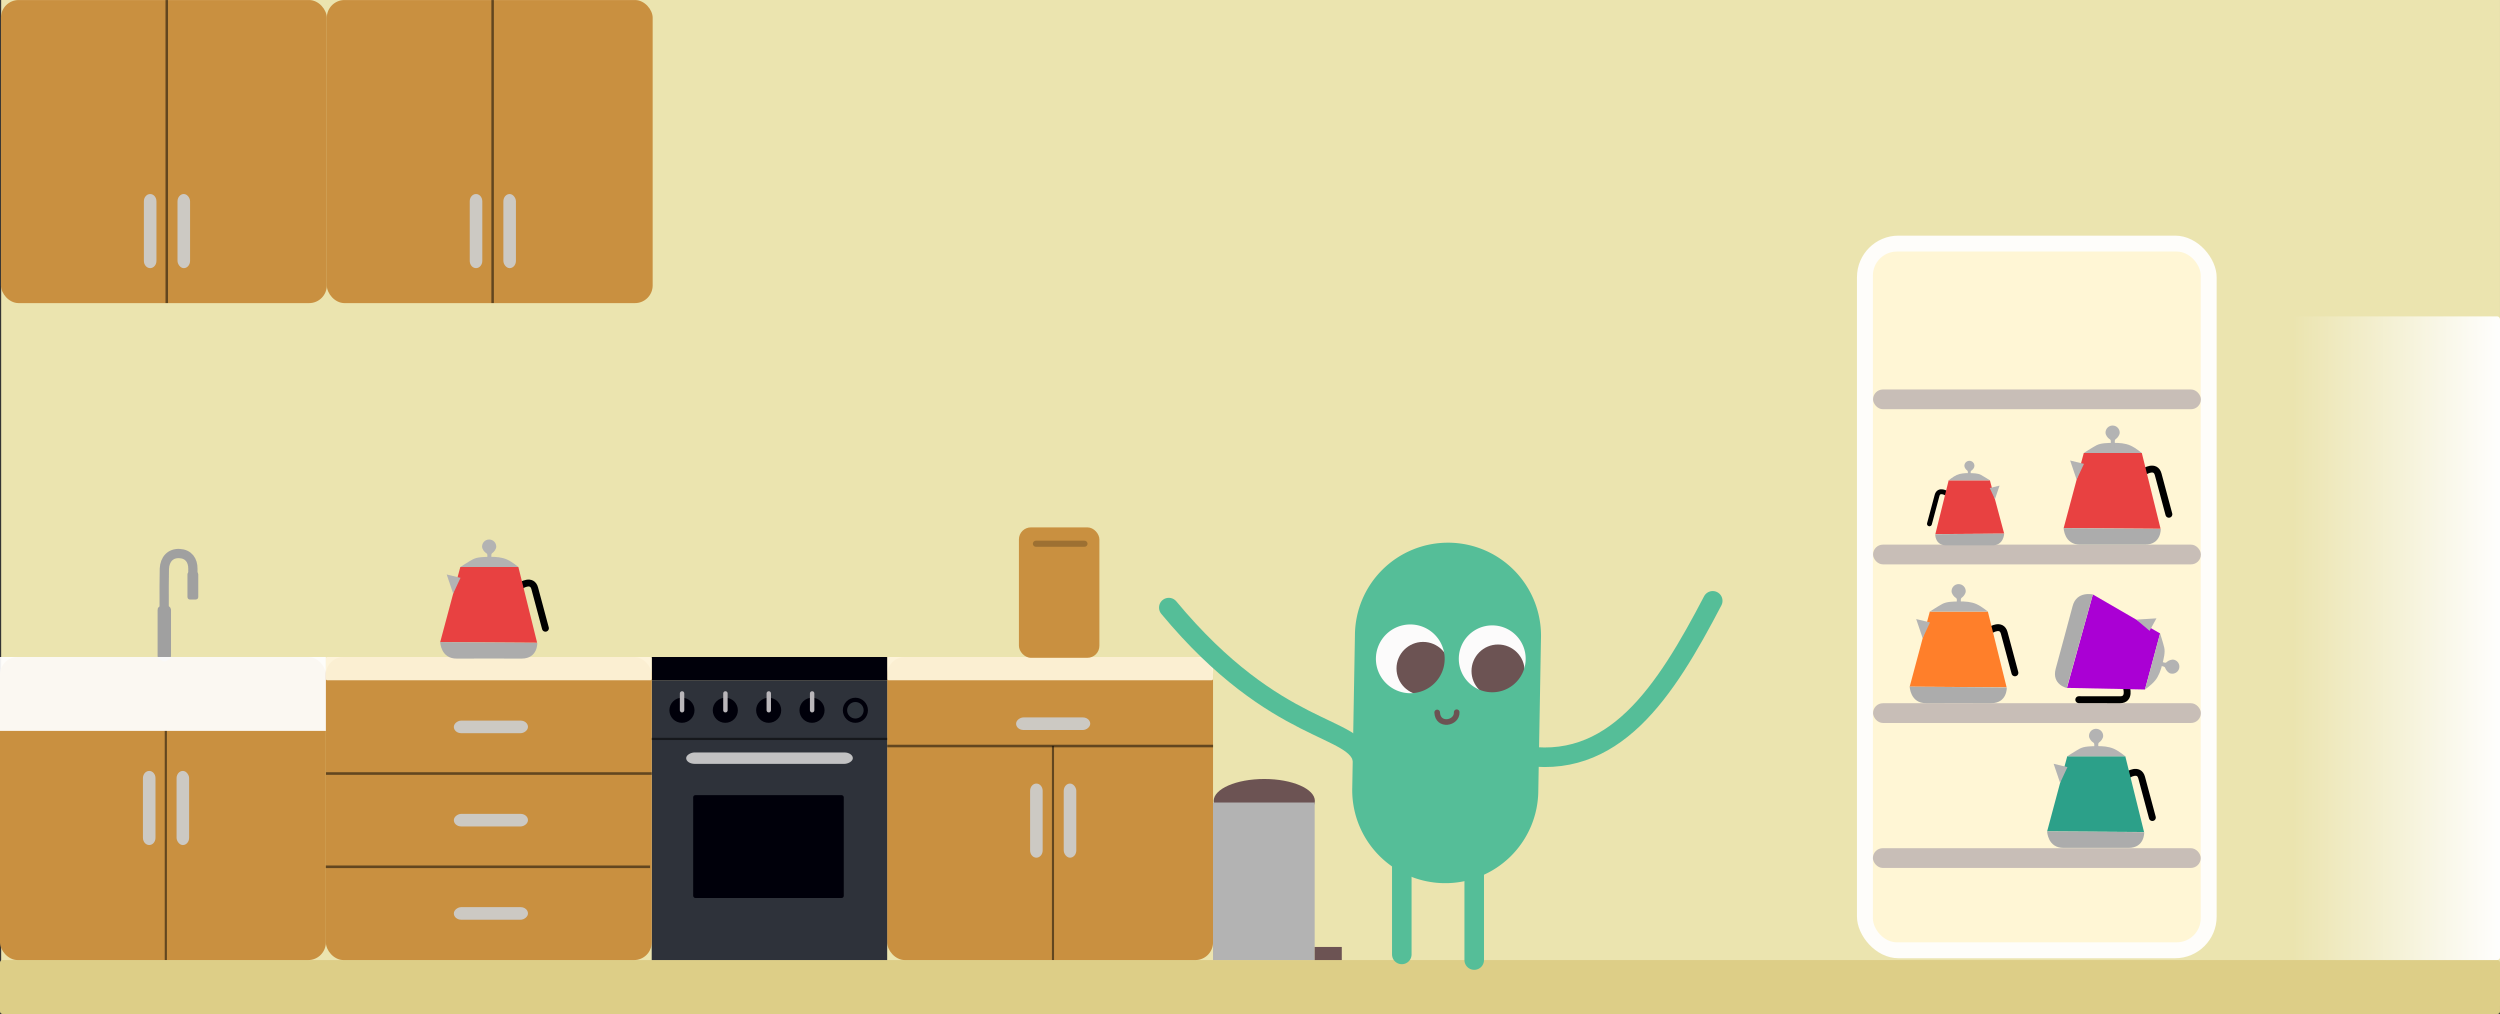 <?xml version="1.0" encoding="UTF-8" standalone="no"?>
<!-- Created with Inkscape (http://www.inkscape.org/) -->

<svg
   xmlns:osb="http://www.openswatchbook.org/uri/2009/osb"
   xmlns:dc="http://purl.org/dc/elements/1.1/"
   xmlns:cc="http://creativecommons.org/ns#"
   xmlns:rdf="http://www.w3.org/1999/02/22-rdf-syntax-ns#"
   xmlns:svg="http://www.w3.org/2000/svg"
   xmlns="http://www.w3.org/2000/svg"
   xmlns:xlink="http://www.w3.org/1999/xlink"
   xmlns:sodipodi="http://sodipodi.sourceforge.net/DTD/sodipodi-0.dtd"
   xmlns:inkscape="http://www.inkscape.org/namespaces/inkscape"
   width="313.977mm"
   height="127.351mm"
   viewBox="0 0 251.182 101.881"
   version="1.1"
   id="svg16860"
   inkscape:version="0.92.3 (2405546, 2018-03-11)"
   sodipodi:docname="kitchen.svg"
   inkscape:export-filename="C:\Users\cyndr\Desktop\bitmap.png"
   inkscape:export-xdpi="150"
   inkscape:export-ydpi="150">
  <rect x="0" y="0" width="251.182" height="101.881" fill="#333333" stroke="none"/>
  <defs
     id="defs16854">
    <linearGradient
       id="linearGradient18557"
       osb:paint="solid">
      <stop
         style="stop-color:#000000;stop-opacity:1;"
         offset="0"
         id="stop18555" />
    </linearGradient>
    <linearGradient
       inkscape:collect="always"
       xlink:href="#linearGradient15867"
       id="linearGradient15869"
       x1="-61.648"
       y1="8.869"
       x2="-30.427"
       y2="8.869"
       gradientUnits="userSpaceOnUse"
       gradientTransform="matrix(0.683,0,0,0.95,-106.617,-175.869)" />
    <linearGradient
       inkscape:collect="always"
       id="linearGradient15867">
      <stop
         style="stop-color:#ffffff;stop-opacity:1"
         offset="0"
         id="stop15863" />
      <stop
         style="stop-color:#ffffff;stop-opacity:0"
         offset="1"
         id="stop15865" />
    </linearGradient>
  </defs>
  <sodipodi:namedview
     id="base"
     pagecolor="#ffffff"
     bordercolor="#666666"
     borderopacity="1.0"
     inkscape:pageopacity="0.0"
     inkscape:pageshadow="2"
     inkscape:zoom="5.12"
     inkscape:cx="376.36995"
     inkscape:cy="130.00259"
     inkscape:document-units="mm"
     inkscape:current-layer="layer1"
     showgrid="false"
     scale-x="0.8"
     fit-margin-top="0"
     fit-margin-left="0"
     fit-margin-right="0"
     fit-margin-bottom="0"
     inkscape:window-width="1366"
     inkscape:window-height="715"
     inkscape:window-x="-8"
     inkscape:window-y="22"
     inkscape:window-maximized="1"
     inkscape:object-paths="true" />
  <g
     inkscape:label="Layer 1"
     inkscape:groupmode="layer"
     id="layer1"
     transform="translate(102.912,-99.4)">
    <g
       transform="translate(175.774,-0.017)"
       id="g20205">
      <rect
         style="opacity:1;fill:#fefdfa;fill-opacity:1;stroke:none;stroke-width:2.659;stroke-linecap:round;stroke-linejoin:round;stroke-miterlimit:4;stroke-dasharray:none;stroke-opacity:0.933;paint-order:fill markers stroke"
         id="rect20189"
         width="36.138"
         height="72.602"
         x="-92.111"
         y="123.092"
         ry="4.174" />
      <rect
         style="opacity:1;fill:#cccccc;fill-opacity:0.933;stroke:none;stroke-width:1.257;stroke-linecap:round;stroke-linejoin:round;stroke-miterlimit:4;stroke-dasharray:none;stroke-opacity:0.933;paint-order:fill markers stroke"
         id="rect20191"
         width="2.471"
         height="14.581"
         x="-61.612"
         y="152.371"
         ry="1.432" />
      <rect
         style="opacity:1;fill:#ffe900;fill-opacity:0.933;stroke:none;stroke-width:1.572;stroke-linecap:round;stroke-linejoin:round;stroke-miterlimit:4;stroke-dasharray:none;stroke-opacity:0.933;paint-order:fill markers stroke"
         id="rect20193"
         width="9.729"
         height="12.615"
         x="-85.272"
         y="144.299"
         ry="0.218" />
      <path
         style="opacity:0.706;fill:none;stroke:#000000;stroke-width:0.532;stroke-linecap:round;stroke-linejoin:miter;stroke-miterlimit:4;stroke-dasharray:none;stroke-opacity:1"
         d="m -84.043,146.277 h 5.991"
         id="path20195"
         inkscape:connector-curvature="0"
         sodipodi:nodetypes="cc" />
      <path
         inkscape:connector-curvature="0"
         id="path20197"
         d="m -84.043,147.97 h 6.414"
         style="opacity:0.706;fill:none;stroke:#000000;stroke-width:0.532;stroke-linecap:round;stroke-linejoin:miter;stroke-miterlimit:4;stroke-dasharray:none;stroke-opacity:1" />
      <path
         style="opacity:0.706;fill:none;stroke:#000000;stroke-width:0.532;stroke-linecap:round;stroke-linejoin:miter;stroke-miterlimit:4;stroke-dasharray:none;stroke-opacity:1"
         d="m -84.043,149.664 h 3.874"
         id="path20199"
         inkscape:connector-curvature="0"
         sodipodi:nodetypes="cc" />
      <path
         inkscape:connector-curvature="0"
         id="path20201"
         d="m -84.043,152.627 h 5.144"
         style="opacity:0.706;fill:none;stroke:#000000;stroke-width:0.532;stroke-linecap:round;stroke-linejoin:miter;stroke-miterlimit:4;stroke-dasharray:none;stroke-opacity:1"
         sodipodi:nodetypes="cc" />
      <path
         style="opacity:0.706;fill:none;stroke:#000000;stroke-width:0.532;stroke-linecap:round;stroke-linejoin:miter;stroke-miterlimit:4;stroke-dasharray:none;stroke-opacity:1"
         d="m -84.043,154.32 h 6.414"
         id="path20203"
         inkscape:connector-curvature="0"
         sodipodi:nodetypes="cc" />
    </g>
    <path
       style="fill:#c99040;fill-opacity:1;stroke:none;stroke-width:0.212px;stroke-linecap:butt;stroke-linejoin:miter;stroke-opacity:1"
       d="m -49.428,157.239 -1.943,-0.248 1.654,2.48 z"
       id="path20023"
       inkscape:connector-curvature="0" />
    <rect
       style="opacity:1;fill:#ebe4af;fill-opacity:1;stroke:none;stroke-width:2.546;stroke-linecap:round;stroke-linejoin:round;stroke-miterlimit:4;stroke-dasharray:none;stroke-opacity:1;paint-order:fill markers stroke"
       id="rect15321-8"
       width="251.064"
       height="101.079"
       x="-102.795"
       y="99.4"
       ry="0" />
    <rect
       style="opacity:1;fill:#ddce87;fill-opacity:1;stroke:none;stroke-width:0.59;stroke-linecap:round;stroke-linejoin:round;stroke-miterlimit:4;stroke-dasharray:none;stroke-opacity:1;paint-order:fill markers stroke"
       id="rect15321"
       width="251.181"
       height="5.421"
       x="-102.912"
       y="195.86"
       ry="0.251" />
    <rect
       style="opacity:1;fill:url(#linearGradient15869);fill-opacity:1;stroke:none;stroke-width:1.208;stroke-linecap:round;stroke-linejoin:round;stroke-miterlimit:4;stroke-dasharray:none;stroke-opacity:1;paint-order:fill markers stroke"
       id="rect15861"
       width="20.954"
       height="64.673"
       x="-148.269"
       y="-195.86"
       ry="0.282"
       transform="scale(-1)" />
    <g
       id="g18144"
       transform="translate(175.774,-0.017)">
      <rect
         ry="4.174"
         y="123.092"
         x="-92.111"
         height="72.602"
         width="36.138"
         id="rect17883"
         style="opacity:1;fill:#fefdfa;fill-opacity:1;stroke:none;stroke-width:2.659;stroke-linecap:round;stroke-linejoin:round;stroke-miterlimit:4;stroke-dasharray:none;stroke-opacity:0.933;paint-order:fill markers stroke" />
      <rect
         style="opacity:1;fill:#fff6d5;fill-opacity:1;stroke:none;stroke-width:2.482;stroke-linecap:round;stroke-linejoin:round;stroke-miterlimit:4;stroke-dasharray:none;stroke-opacity:0.933;paint-order:fill markers stroke"
         id="rect20225"
         width="32.938"
         height="69.402"
         x="-90.511"
         y="124.692"
         ry="2.412" />
    </g>
    <g
       id="g18236"
       transform="translate(-64.744,0.143)">
      <rect
         ry="1.778"
         y="165.267"
         x="50.968"
         height="30.451"
         width="32.741"
         id="rect18156"
         style="opacity:1;fill:#c99040;fill-opacity:1;stroke:none;stroke-width:1.744;stroke-linecap:round;stroke-linejoin:round;stroke-miterlimit:4;stroke-dasharray:none;stroke-opacity:0.933;paint-order:fill markers stroke" />
      <rect
         style="opacity:1;fill:#fff5dc;fill-opacity:0.933;stroke:none;stroke-width:0.483;stroke-linecap:round;stroke-linejoin:round;stroke-miterlimit:4;stroke-dasharray:none;stroke-opacity:0.933;paint-order:fill markers stroke"
         id="rect18148"
         width="32.741"
         height="2.339"
         x="50.968"
         y="165.267"
         ry="0.137" />
      <g
         transform="translate(0,-1.27)"
         id="g18190">
        <path
           transform="translate(-0.423)"
           d="m 66.383,179.254 c -0.35,0 -0.631,0.325 -0.631,0.73 v 5.986 c 0,0.405 0.281,0.73 0.631,0.73 0.35,0 0.631,-0.325 0.631,-0.73 v -5.986 c 0,-0.405 -0.281,-0.73 -0.631,-0.73 z"
           id="rect17900-6-8"
           style="opacity:1;fill:#cccccc;fill-opacity:0.933;stroke:none;stroke-width:0.642;stroke-linecap:round;stroke-linejoin:round;stroke-miterlimit:4;stroke-dasharray:none;stroke-opacity:0.933;paint-order:fill markers stroke"
           inkscape:original="M 66.382812 179.25391 C 66.033176 179.25391 65.751953 179.57909 65.751953 179.98438 L 65.751953 185.9707 C 65.751953 186.37599 66.033176 186.70117 66.382812 186.70117 C 66.732449 186.70117 67.013672 186.37599 67.013672 185.9707 L 67.013672 179.98438 C 67.013672 179.57909 66.732449 179.25391 66.382812 179.25391 z "
           inkscape:radius="0"
           sodipodi:type="inkscape:offset" />
        <rect
           ry="0.732"
           y="179.253"
           x="68.708"
           height="7.449"
           width="1.262"
           id="rect17900-6-8-6"
           style="opacity:1;fill:#cccccc;fill-opacity:0.933;stroke:none;stroke-width:0.642;stroke-linecap:round;stroke-linejoin:round;stroke-miterlimit:4;stroke-dasharray:none;stroke-opacity:0.933;paint-order:fill markers stroke" />
        <rect
           transform="rotate(90)"
           style="opacity:1;fill:#cccccc;fill-opacity:0.933;stroke:none;stroke-width:0.642;stroke-linecap:round;stroke-linejoin:round;stroke-miterlimit:4;stroke-dasharray:none;stroke-opacity:0.933;paint-order:fill markers stroke"
           id="rect18207"
           width="1.262"
           height="7.449"
           x="172.609"
           y="-71.37"
           ry="0.732" />
        <path
           inkscape:connector-curvature="0"
           id="path18211"
           d="m 67.628,196.982 v -21.515"
           style="opacity:0.514;fill:none;stroke:#000000;stroke-width:0.212px;stroke-linecap:butt;stroke-linejoin:miter;stroke-opacity:1" />
        <path
           inkscape:connector-curvature="0"
           id="path18211-9"
           d="M 50.968,175.482 H 83.712"
           style="opacity:0.514;fill:none;stroke:#000000;stroke-width:0.261px;stroke-linecap:butt;stroke-linejoin:miter;stroke-opacity:1" />
      </g>
    </g>
    <rect
       style="opacity:1;fill:#2e323a;fill-opacity:1;stroke:none;stroke-width:0.652;stroke-linecap:round;stroke-linejoin:round;stroke-miterlimit:4;stroke-dasharray:none;stroke-opacity:0.933;paint-order:fill markers stroke"
       id="rect18238"
       width="23.655"
       height="28.112"
       x="-37.431"
       y="167.748"
       ry="0" />
    <g
       transform="translate(-46.989,-1.228)"
       id="g18280-70">
      <circle
         r="1.261"
         cy="171.991"
         cx="30.02"
         id="path18257-49"
         style="opacity:1;fill:#00000a;fill-opacity:1;stroke:none;stroke-width:0.532;stroke-linecap:round;stroke-linejoin:round;stroke-miterlimit:4;stroke-dasharray:none;stroke-opacity:0.933;paint-order:fill markers stroke" />
      <circle
         r="0.83"
         cy="171.991"
         cx="30.02"
         id="path18257-49-1"
         style="opacity:1;fill:#2f353c;fill-opacity:1;stroke:none;stroke-width:0.35;stroke-linecap:round;stroke-linejoin:round;stroke-miterlimit:4;stroke-dasharray:none;stroke-opacity:0.933;paint-order:fill markers stroke" />
    </g>
    <g
       id="g1277"
       transform="translate(-21.44,86.301)">
      <rect
         ry="0"
         y="73.894"
         x="55.491"
         height="10.691"
         width="17.172"
         id="rect1279-9"
         style="fill:#fcfbfb;fill-opacity:1;stroke:none;stroke-width:0.586;stroke-linecap:round;stroke-linejoin:round;stroke-miterlimit:4;stroke-dasharray:none;stroke-opacity:1" />
      <circle
         r="2.669"
         cy="80.523"
         cx="69.043"
         id="path942-0"
         style="fill:#6c5353;fill-opacity:1;stroke:none;stroke-width:3.042;stroke-linecap:round;stroke-linejoin:round;stroke-miterlimit:4;stroke-dasharray:none;stroke-opacity:1" />
      <circle
         r="2.669"
         cy="80.263"
         cx="61.507"
         id="path942"
         style="fill:#6c5353;fill-opacity:1;stroke:none;stroke-width:3.042;stroke-linecap:round;stroke-linejoin:round;stroke-miterlimit:4;stroke-dasharray:none;stroke-opacity:1" />
      <path
         sodipodi:nodetypes="cc"
         inkscape:connector-curvature="0"
         id="path834"
         d="m 71.12,88.928 c 9.537,1.818 14.727,-6.334 19.491,-15.462"
         style="fill:none;fill-opacity:1;stroke:#55be98;stroke-width:1.965;stroke-linecap:round;stroke-linejoin:miter;stroke-miterlimit:4;stroke-dasharray:none;stroke-opacity:1" />
      <path
         sodipodi:nodetypes="cc"
         inkscape:connector-curvature="0"
         id="path834-0"
         d="m 35.961,74.147 c 10.89,13.113 19.002,11.72 19.502,15.448"
         style="fill:none;fill-opacity:1;stroke:#55be98;stroke-width:1.965;stroke-linecap:round;stroke-linejoin:miter;stroke-miterlimit:4;stroke-dasharray:none;stroke-opacity:1" />
      <path
         inkscape:connector-curvature="0"
         id="path896"
         d="M 59.371,108.992 V 92.154"
         style="fill:none;fill-opacity:1;stroke:#55be98;stroke-width:1.965;stroke-linecap:round;stroke-linejoin:miter;stroke-miterlimit:4;stroke-dasharray:none;stroke-opacity:1" />
      <path
         inkscape:connector-curvature="0"
         id="path896-0"
         d="M 66.647,109.559 V 92.721"
         style="fill:none;fill-opacity:1;stroke:#55be98;stroke-width:1.965;stroke-linecap:round;stroke-linejoin:miter;stroke-miterlimit:4;stroke-dasharray:none;stroke-opacity:1" />
      <g
         transform="translate(-10.143,-41.144)"
         id="g965">
        <path
           inkscape:connector-curvature="0"
           style="color:#000000;font-style:normal;font-variant:normal;font-weight:normal;font-stretch:normal;font-size:medium;line-height:normal;font-family:sans-serif;font-variant-ligatures:normal;font-variant-position:normal;font-variant-caps:normal;font-variant-numeric:normal;font-variant-alternates:normal;font-feature-settings:normal;text-indent:0;text-align:start;text-decoration:none;text-decoration-line:none;text-decoration-style:solid;text-decoration-color:#000000;letter-spacing:normal;word-spacing:normal;text-transform:none;writing-mode:lr-tb;direction:ltr;text-orientation:mixed;dominant-baseline:auto;baseline-shift:baseline;text-anchor:start;white-space:normal;shape-padding:0;clip-rule:nonzero;display:inline;overflow:visible;visibility:visible;opacity:1;isolation:auto;mix-blend-mode:normal;color-interpolation:sRGB;color-interpolation-filters:linearRGB;solid-color:#000000;solid-opacity:1;vector-effect:none;fill:#55be98;fill-opacity:1;fill-rule:nonzero;stroke:none;stroke-width:70.545;stroke-linecap:round;stroke-linejoin:miter;stroke-miterlimit:4;stroke-dasharray:none;stroke-dashoffset:0;stroke-opacity:1;color-rendering:auto;image-rendering:auto;shape-rendering:auto;text-rendering:auto;enable-background:accumulate"
           d="m 279.906,410.447 a 35.276,35.276 0 0 0 -35.359,35.152 l -1.012,57.58 a 35.276,35.276 0 1 0 70.535,1.24 l 1.012,-57.58 a 35.276,35.276 0 0 0 -35.176,-36.393 z m -14.371,31.002 a 13.036,13.036 0 0 1 13.037,13.035 13.036,13.036 0 0 1 -13.037,13.035 A 13.036,13.036 0 0 1 252.5,454.484 13.036,13.036 0 0 1 265.535,441.449 Z m 31.072,0.355 a 12.679,12.679 0 0 1 12.678,12.68 12.679,12.679 0 0 1 -12.678,12.678 12.679,12.679 0 0 1 -12.68,-12.678 12.679,12.679 0 0 1 12.68,-12.68 z"
           transform="scale(0.265)"
           id="path834-5" />
        <path
           style="fill:none;stroke:#6c5353;stroke-width:0.565;stroke-linecap:round;stroke-linejoin:miter;stroke-miterlimit:4;stroke-dasharray:none;stroke-opacity:1"
           d="m 73.068,125.824 c 0.058,1.454 2.015,1.109 1.961,-0.024"
           id="path961"
           inkscape:connector-curvature="0"
           sodipodi:nodetypes="cc" />
      </g>
      <g
         transform="translate(78.349,-79.233)"
         id="g965-8" />
    </g>
    <rect
       style="opacity:1;fill:#00000a;fill-opacity:1;stroke:none;stroke-width:0.532;stroke-linecap:round;stroke-linejoin:round;stroke-miterlimit:4;stroke-dasharray:none;stroke-opacity:0.933;paint-order:fill markers stroke"
       id="rect18240"
       width="15.131"
       height="10.335"
       x="-33.267"
       y="179.29"
       ry="0.218" />
    <rect
       ry="0.857"
       y="17.225"
       x="175"
       height="16.746"
       width="1.148"
       id="rect17900-6-1"
       style="opacity:1;fill:#cccccc;fill-opacity:0.933;stroke:none;stroke-width:0.752;stroke-linecap:round;stroke-linejoin:round;stroke-miterlimit:4;stroke-dasharray:none;stroke-opacity:0.933;paint-order:fill markers stroke"
       transform="rotate(90)" />
    <g
       id="g18280"
       transform="translate(-64.414,-1.228)">
      <circle
         r="1.261"
         cy="171.991"
         cx="30.02"
         id="path18257"
         style="opacity:1;fill:#00000a;fill-opacity:1;stroke:none;stroke-width:0.532;stroke-linecap:round;stroke-linejoin:round;stroke-miterlimit:4;stroke-dasharray:none;stroke-opacity:0.933;paint-order:fill markers stroke" />
      <path
         inkscape:connector-curvature="0"
         id="path18276"
         d="m 30.031,171.988 v -1.69"
         style="fill:none;stroke:#b9b6ba;stroke-width:0.444;stroke-linecap:round;stroke-linejoin:miter;stroke-miterlimit:4;stroke-dasharray:none;stroke-opacity:1" />
    </g>
    <g
       transform="translate(-60.058,-1.228)"
       id="g18280-7">
      <circle
         r="1.261"
         cy="171.991"
         cx="30.02"
         id="path18257-9"
         style="opacity:1;fill:#00000a;fill-opacity:1;stroke:none;stroke-width:0.532;stroke-linecap:round;stroke-linejoin:round;stroke-miterlimit:4;stroke-dasharray:none;stroke-opacity:0.933;paint-order:fill markers stroke" />
      <path
         inkscape:connector-curvature="0"
         id="path18276-0"
         d="m 30.031,171.988 v -1.69"
         style="fill:none;stroke:#b9b6ba;stroke-width:0.444;stroke-linecap:round;stroke-linejoin:miter;stroke-miterlimit:4;stroke-dasharray:none;stroke-opacity:1" />
    </g>
    <g
       transform="translate(-55.702,-1.228)"
       id="g18280-5">
      <circle
         r="1.261"
         cy="171.991"
         cx="30.02"
         id="path18257-0"
         style="opacity:1;fill:#00000a;fill-opacity:1;stroke:none;stroke-width:0.532;stroke-linecap:round;stroke-linejoin:round;stroke-miterlimit:4;stroke-dasharray:none;stroke-opacity:0.933;paint-order:fill markers stroke" />
      <path
         inkscape:connector-curvature="0"
         id="path18276-6"
         d="m 30.031,171.988 v -1.69"
         style="fill:none;stroke:#b9b6ba;stroke-width:0.444;stroke-linecap:round;stroke-linejoin:miter;stroke-miterlimit:4;stroke-dasharray:none;stroke-opacity:1" />
    </g>
    <g
       transform="translate(-51.346,-1.228)"
       id="g18280-4">
      <circle
         r="1.261"
         cy="171.991"
         cx="30.02"
         id="path18257-4"
         style="opacity:1;fill:#00000a;fill-opacity:1;stroke:none;stroke-width:0.532;stroke-linecap:round;stroke-linejoin:round;stroke-miterlimit:4;stroke-dasharray:none;stroke-opacity:0.933;paint-order:fill markers stroke" />
      <path
         inkscape:connector-curvature="0"
         id="path18276-2"
         d="m 30.031,171.988 v -1.69"
         style="fill:none;stroke:#b9b6ba;stroke-width:0.444;stroke-linecap:round;stroke-linejoin:miter;stroke-miterlimit:4;stroke-dasharray:none;stroke-opacity:1" />
    </g>
    <rect
       style="opacity:1;fill:#00000a;fill-opacity:1;stroke:none;stroke-width:0.316;stroke-linecap:round;stroke-linejoin:round;stroke-miterlimit:4;stroke-dasharray:none;stroke-opacity:0.933;paint-order:fill markers stroke"
       id="rect18240-8"
       width="23.655"
       height="2.339"
       x="-37.431"
       y="165.409"
       ry="0.049" />
    <g
       id="g18236-9"
       transform="translate(-121.14,0.143)">
      <rect
         ry="1.778"
         y="165.267"
         x="50.968"
         height="30.451"
         width="32.741"
         id="rect18156-1"
         style="opacity:1;fill:#c99040;fill-opacity:1;stroke:none;stroke-width:1.744;stroke-linecap:round;stroke-linejoin:round;stroke-miterlimit:4;stroke-dasharray:none;stroke-opacity:0.933;paint-order:fill markers stroke" />
      <rect
         style="opacity:1;fill:#fff5dc;fill-opacity:0.933;stroke:none;stroke-width:0.483;stroke-linecap:round;stroke-linejoin:round;stroke-miterlimit:4;stroke-dasharray:none;stroke-opacity:0.933;paint-order:fill markers stroke"
         id="rect18148-5"
         width="32.741"
         height="2.339"
         x="50.968"
         y="165.267"
         ry="0.137" />
      <g
         transform="translate(0,-1.27)"
         id="g18190-6">
        <rect
           transform="rotate(90)"
           style="opacity:1;fill:#cccccc;fill-opacity:0.933;stroke:none;stroke-width:0.642;stroke-linecap:round;stroke-linejoin:round;stroke-miterlimit:4;stroke-dasharray:none;stroke-opacity:0.933;paint-order:fill markers stroke"
           id="rect18207-8"
           width="1.262"
           height="7.449"
           x="172.929"
           y="-71.275"
           ry="0.732" />
        <path
           inkscape:connector-curvature="0"
           id="path18211-9-7"
           d="M 50.968,178.246 H 83.712"
           style="opacity:0.514;fill:none;stroke:#000000;stroke-width:0.261px;stroke-linecap:butt;stroke-linejoin:miter;stroke-opacity:1" />
        <path
           inkscape:connector-curvature="0"
           id="path18211-9-7-0-5"
           d="M 50.798,187.617 H 83.542"
           style="opacity:0.514;fill:none;stroke:#000000;stroke-width:0.261px;stroke-linecap:butt;stroke-linejoin:miter;stroke-opacity:1" />
        <rect
           transform="rotate(90)"
           style="opacity:1;fill:#cccccc;fill-opacity:0.933;stroke:none;stroke-width:0.642;stroke-linecap:round;stroke-linejoin:round;stroke-miterlimit:4;stroke-dasharray:none;stroke-opacity:0.933;paint-order:fill markers stroke"
           id="rect18207-8-6"
           width="1.262"
           height="7.449"
           x="182.3"
           y="-71.275"
           ry="0.732" />
      </g>
      <rect
         transform="rotate(90)"
         style="opacity:1;fill:#cccccc;fill-opacity:0.933;stroke:none;stroke-width:0.642;stroke-linecap:round;stroke-linejoin:round;stroke-miterlimit:4;stroke-dasharray:none;stroke-opacity:0.933;paint-order:fill markers stroke"
         id="rect18207-8-5"
         width="1.262"
         height="7.449"
         x="190.401"
         y="-71.275"
         ry="0.732" />
    </g>
    <g
       id="g18236-6"
       transform="translate(-153.88,0.143)">
      <rect
         ry="1.778"
         y="165.267"
         x="50.968"
         height="30.451"
         width="32.741"
         id="rect18156-3"
         style="opacity:1;fill:#c99040;fill-opacity:1;stroke:none;stroke-width:1.744;stroke-linecap:round;stroke-linejoin:round;stroke-miterlimit:4;stroke-dasharray:none;stroke-opacity:0.933;paint-order:fill markers stroke" />
      <path
         style="fill:none;stroke:#a0a0a0;stroke-width:0.932;stroke-linecap:round;stroke-linejoin:miter;stroke-miterlimit:4;stroke-dasharray:none;stroke-opacity:1"
         d="m 67.481,165.25 c 0,0 -0.046,-7.881 0,-8.847 0.046,-0.966 0.618,-1.578 1.53,-1.53 0.911,0.049 1.348,0.692 1.338,1.542 -0.011,0.85 -0.015,2.468 -0.015,2.468"
         id="path18507"
         inkscape:connector-curvature="0"
         sodipodi:nodetypes="czzzc" />
      <rect
         style="opacity:1;fill:none;fill-opacity:1;stroke:#a0a0a0;stroke-width:0.681;stroke-linecap:round;stroke-linejoin:round;stroke-miterlimit:4;stroke-dasharray:none;stroke-opacity:1;paint-order:fill markers stroke"
         id="rect18509"
         width="0.666"
         height="4.725"
         x="67.143"
         y="160.488"
         ry="0.021" />
      <rect
         style="opacity:1;fill:#ffffff;fill-opacity:0.933;stroke:none;stroke-width:0.861;stroke-linecap:round;stroke-linejoin:round;stroke-miterlimit:4;stroke-dasharray:none;stroke-opacity:0.933;paint-order:fill markers stroke"
         id="rect18148-51"
         width="32.741"
         height="7.425"
         x="50.968"
         y="165.267"
         ry="2.8421709e-014" />
      <g
         transform="translate(0,-1.27)"
         id="g18190-7">
        <path
           transform="translate(-0.423,-1.27)"
           d="m 66.383,179.254 c -0.35,0 -0.631,0.325 -0.631,0.73 v 5.986 c 0,0.405 0.281,0.73 0.631,0.73 0.35,0 0.631,-0.325 0.631,-0.73 v -5.986 c 0,-0.405 -0.281,-0.73 -0.631,-0.73 z"
           id="rect17900-6-8-7"
           style="opacity:1;fill:#cccccc;fill-opacity:0.933;stroke:none;stroke-width:0.642;stroke-linecap:round;stroke-linejoin:round;stroke-miterlimit:4;stroke-dasharray:none;stroke-opacity:0.933;paint-order:fill markers stroke"
           inkscape:original="M 66.382812 179.25391 C 66.033176 179.25391 65.751953 179.57909 65.751953 179.98438 L 65.751953 185.9707 C 65.751953 186.37599 66.033176 186.70117 66.382812 186.70117 C 66.732449 186.70117 67.013672 186.37599 67.013672 185.9707 L 67.013672 179.98438 C 67.013672 179.57909 66.732449 179.25391 66.382812 179.25391 z "
           inkscape:radius="0"
           sodipodi:type="inkscape:offset" />
        <rect
           ry="0.732"
           y="177.983"
           x="68.708"
           height="7.449"
           width="1.262"
           id="rect17900-6-8-6-5"
           style="opacity:1;fill:#cccccc;fill-opacity:0.933;stroke:none;stroke-width:0.642;stroke-linecap:round;stroke-linejoin:round;stroke-miterlimit:4;stroke-dasharray:none;stroke-opacity:0.933;paint-order:fill markers stroke" />
        <path
           inkscape:connector-curvature="0"
           id="path18211-4"
           d="M 67.628,196.982 V 173.964"
           style="opacity:0.514;fill:none;stroke:#000000;stroke-width:0.219px;stroke-linecap:butt;stroke-linejoin:miter;stroke-opacity:1" />
      </g>
      <rect
         style="opacity:1;fill:none;fill-opacity:1;stroke:#a0a0a0;stroke-width:0.462;stroke-linecap:round;stroke-linejoin:round;stroke-miterlimit:4;stroke-dasharray:none;stroke-opacity:1;paint-order:fill markers stroke"
         id="rect18509-2"
         width="0.624"
         height="2.314"
         x="70.033"
         y="156.948"
         ry="0.01" />
    </g>
    <g
       id="g20018"
       transform="translate(-64.714,0.003)">
      <rect
         ry="1.208"
         y="152.384"
         x="64.176"
         height="13.105"
         width="8.086"
         id="rect20012"
         style="opacity:1;fill:#c99040;fill-opacity:1;stroke:none;stroke-width:5.333;stroke-linecap:round;stroke-linejoin:round;stroke-miterlimit:4;stroke-dasharray:none;stroke-opacity:1;paint-order:fill markers stroke" />
      <path
         inkscape:connector-curvature="0"
         id="path20014"
         d="M 65.884,154.028 H 70.762"
         style="opacity:0.221;fill:none;stroke:#000000;stroke-width:0.612;stroke-linecap:round;stroke-linejoin:miter;stroke-miterlimit:4;stroke-dasharray:none;stroke-opacity:1" />
    </g>
    <g
       id="g20046"
       transform="translate(-64.172,-0.621)">
      <path
         sodipodi:nodetypes="czc"
         inkscape:connector-curvature="0"
         id="path20027"
         d="m 13.622,158.844 c 0,0 1.097,-0.708 1.364,0.289 0.268,0.998 1.075,4.01 1.075,4.01"
         style="fill:none;stroke:#000000;stroke-width:0.692;stroke-linecap:round;stroke-linejoin:miter;stroke-miterlimit:4;stroke-dasharray:none;stroke-opacity:1" />
      <path
         sodipodi:nodetypes="ccccc"
         inkscape:connector-curvature="0"
         id="path20025"
         d="m 5.488,164.531 2.021,-7.542 h 5.834 l 1.883,7.608 z"
         style="fill:#e84141;fill-opacity:1;stroke:none;stroke-width:0.212px;stroke-linecap:butt;stroke-linejoin:miter;stroke-opacity:1" />
      <path
         sodipodi:nodetypes="czzcc"
         inkscape:connector-curvature="0"
         id="path20029"
         d="m 5.488,164.531 c 0,0 0.048,1.674 1.661,1.661 1.613,-0.013 4.882,-1.6e-4 6.519,0 1.636,1.6e-4 1.576,-1.576 1.576,-1.576 z"
         style="fill:#acacac;fill-opacity:1;stroke:none;stroke-width:0.212px;stroke-linecap:butt;stroke-linejoin:miter;stroke-opacity:1" />
      <path
         sodipodi:nodetypes="czzzcc"
         inkscape:connector-curvature="0"
         id="path20031"
         d="m 7.509,156.988 c 0,0 0.816,-0.531 1.263,-0.771 0.446,-0.24 1.119,-0.24 1.698,-0.248 0.58,-0.009 1.203,0.029 1.737,0.27 0.533,0.241 1.136,0.75 1.136,0.75 z"
         style="fill:#b3b3b3;fill-opacity:1;stroke:none;stroke-width:0.256px;stroke-linecap:butt;stroke-linejoin:miter;stroke-opacity:1" />
      <path
         sodipodi:nodetypes="cczscczzcc"
         inkscape:connector-curvature="0"
         id="path20033"
         d="m 10.408,154.226 c -0.394,-3.3e-4 -0.713,0.319 -0.713,0.713 5.292e-4,0.263 0.239,0.544 0.367,0.622 0.129,0.078 0.165,0.13 0.163,0.25 -0.001,0.056 0,0.754 0,0.754 h 0.402 c 0,0 -0.001,-0.632 0,-0.756 0.001,-0.124 0.026,-0.178 0.139,-0.254 0.113,-0.076 0.354,-0.358 0.354,-0.615 3.22e-4,-0.394 -0.318,-0.713 -0.712,-0.713 z"
         style="opacity:1;fill:#b3b3b3;fill-opacity:1;stroke:none;stroke-width:1.73;stroke-linecap:round;stroke-linejoin:round;stroke-miterlimit:4;stroke-dasharray:none;stroke-opacity:1;paint-order:fill markers stroke" />
      <path
         sodipodi:nodetypes="ccc"
         inkscape:connector-curvature="0"
         id="path20038"
         d="m 6.792,159.661 -0.652,-1.922 1.388,0.338"
         style="fill:#b3b3b3;fill-opacity:1;stroke:none;stroke-width:0.212px;stroke-linecap:butt;stroke-linejoin:miter;stroke-opacity:1" />
    </g>
    <g
       id="g20108"
       transform="translate(-64.714,0.003)">
      <g
         transform="translate(-56.331,-65.866)"
         id="g18236-3">
        <rect
           style="opacity:1;fill:#c99040;fill-opacity:1;stroke:none;stroke-width:1.744;stroke-linecap:round;stroke-linejoin:round;stroke-miterlimit:4;stroke-dasharray:none;stroke-opacity:0.933;paint-order:fill markers stroke"
           id="rect18156-7"
           width="32.741"
           height="30.451"
           x="50.968"
           y="165.267"
           ry="1.778" />
        <g
           id="g18190-2"
           transform="translate(0,-1.27)">
          <path
             sodipodi:type="inkscape:offset"
             inkscape:radius="0"
             inkscape:original="M 66.382812 179.25391 C 66.033176 179.25391 65.751953 179.57909 65.751953 179.98438 L 65.751953 185.9707 C 65.751953 186.37599 66.033176 186.70117 66.382812 186.70117 C 66.732449 186.70117 67.013672 186.37599 67.013672 185.9707 L 67.013672 179.98438 C 67.013672 179.57909 66.732449 179.25391 66.382812 179.25391 z "
             style="opacity:1;fill:#cccccc;fill-opacity:0.933;stroke:none;stroke-width:0.642;stroke-linecap:round;stroke-linejoin:round;stroke-miterlimit:4;stroke-dasharray:none;stroke-opacity:0.933;paint-order:fill markers stroke"
             id="rect17900-6-8-4"
             d="m 66.383,179.254 c -0.35,0 -0.631,0.325 -0.631,0.73 v 5.986 c 0,0.405 0.281,0.73 0.631,0.73 0.35,0 0.631,-0.325 0.631,-0.73 v -5.986 c 0,-0.405 -0.281,-0.73 -0.631,-0.73 z"
             transform="translate(-0.423,6.773)" />
          <rect
             style="opacity:1;fill:#cccccc;fill-opacity:0.933;stroke:none;stroke-width:0.642;stroke-linecap:round;stroke-linejoin:round;stroke-miterlimit:4;stroke-dasharray:none;stroke-opacity:0.933;paint-order:fill markers stroke"
             id="rect17900-6-8-6-1"
             width="1.262"
             height="7.449"
             x="68.708"
             y="186.026"
             ry="0.732" />
          <path
             style="opacity:0.514;fill:none;stroke:#000000;stroke-width:0.252px;stroke-linecap:butt;stroke-linejoin:miter;stroke-opacity:1"
             d="M 67.628,196.982 V 166.537"
             id="path18211-6"
             inkscape:connector-curvature="0" />
        </g>
      </g>
    </g>
    <g
       transform="translate(-97.454,0.003)"
       id="g20108-3">
      <g
         transform="translate(-56.331,-65.866)"
         id="g18236-3-9">
        <rect
           style="opacity:1;fill:#c99040;fill-opacity:1;stroke:none;stroke-width:1.744;stroke-linecap:round;stroke-linejoin:round;stroke-miterlimit:4;stroke-dasharray:none;stroke-opacity:0.933;paint-order:fill markers stroke"
           id="rect18156-7-9"
           width="32.741"
           height="30.451"
           x="50.968"
           y="165.267"
           ry="1.778" />
        <g
           id="g18190-2-8"
           transform="translate(0,-1.27)">
          <path
             sodipodi:type="inkscape:offset"
             inkscape:radius="0"
             inkscape:original="M 66.382812 179.25391 C 66.033176 179.25391 65.751953 179.57909 65.751953 179.98438 L 65.751953 185.9707 C 65.751953 186.37599 66.033176 186.70117 66.382812 186.70117 C 66.732449 186.70117 67.013672 186.37599 67.013672 185.9707 L 67.013672 179.98438 C 67.013672 179.57909 66.732449 179.25391 66.382812 179.25391 z "
             style="opacity:1;fill:#cccccc;fill-opacity:0.933;stroke:none;stroke-width:0.642;stroke-linecap:round;stroke-linejoin:round;stroke-miterlimit:4;stroke-dasharray:none;stroke-opacity:0.933;paint-order:fill markers stroke"
             id="rect17900-6-8-4-4"
             d="m 66.383,179.254 c -0.35,0 -0.631,0.325 -0.631,0.73 v 5.986 c 0,0.405 0.281,0.73 0.631,0.73 0.35,0 0.631,-0.325 0.631,-0.73 v -5.986 c 0,-0.405 -0.281,-0.73 -0.631,-0.73 z"
             transform="translate(-0.423,6.773)" />
          <rect
             style="opacity:1;fill:#cccccc;fill-opacity:0.933;stroke:none;stroke-width:0.642;stroke-linecap:round;stroke-linejoin:round;stroke-miterlimit:4;stroke-dasharray:none;stroke-opacity:0.933;paint-order:fill markers stroke"
             id="rect17900-6-8-6-1-2"
             width="1.262"
             height="7.449"
             x="68.708"
             y="186.026"
             ry="0.732" />
          <path
             style="opacity:0.514;fill:none;stroke:#000000;stroke-width:0.252px;stroke-linecap:butt;stroke-linejoin:miter;stroke-opacity:1"
             d="M 67.628,196.982 V 166.537"
             id="path18211-6-5"
             inkscape:connector-curvature="0" />
        </g>
      </g>
    </g>
    <ellipse
       style="opacity:1;fill:#6c5353;fill-opacity:1;stroke:none;stroke-width:1.118;stroke-linecap:round;stroke-linejoin:round;stroke-miterlimit:4;stroke-dasharray:none;stroke-opacity:1;paint-order:fill markers stroke"
       id="path20150"
       cx="24.114"
       cy="179.877"
       rx="5.084"
       ry="2.21" />
    <rect
       style="opacity:1;fill:#b3b3b3;fill-opacity:1;stroke:none;stroke-width:0.839;stroke-linecap:round;stroke-linejoin:round;stroke-miterlimit:4;stroke-dasharray:none;stroke-opacity:1;paint-order:fill markers stroke"
       id="rect20148"
       width="10.213"
       height="15.828"
       x="18.964"
       y="180.032" />
    <rect
       style="opacity:1;fill:#6c5353;fill-opacity:1;stroke:none;stroke-width:0.692;stroke-linecap:round;stroke-linejoin:round;stroke-miterlimit:4;stroke-dasharray:none;stroke-opacity:1;paint-order:fill markers stroke"
       id="rect20152"
       width="2.724"
       height="1.317"
       x="29.177"
       y="194.543" />
    <g
       transform="translate(128.48,-24.991)"
       id="g20187" />
    <g
       transform="translate(-174.082,-90.755)"
       id="g20223">
      <rect
         style="opacity:1;fill:#fefdfa;fill-opacity:1;stroke:none;stroke-width:2.659;stroke-linecap:round;stroke-linejoin:round;stroke-miterlimit:4;stroke-dasharray:none;stroke-opacity:0.933;paint-order:fill markers stroke"
         id="rect20207"
         width="36.138"
         height="72.602"
         x="-92.111"
         y="123.092"
         ry="4.174" />
      <rect
         style="opacity:1;fill:#cccccc;fill-opacity:0.933;stroke:none;stroke-width:1.257;stroke-linecap:round;stroke-linejoin:round;stroke-miterlimit:4;stroke-dasharray:none;stroke-opacity:0.933;paint-order:fill markers stroke"
         id="rect20209"
         width="2.471"
         height="14.581"
         x="-61.612"
         y="152.371"
         ry="1.432" />
      <rect
         style="opacity:1;fill:#ffe900;fill-opacity:0.933;stroke:none;stroke-width:1.572;stroke-linecap:round;stroke-linejoin:round;stroke-miterlimit:4;stroke-dasharray:none;stroke-opacity:0.933;paint-order:fill markers stroke"
         id="rect20211"
         width="9.729"
         height="12.615"
         x="-85.272"
         y="144.299"
         ry="0.218" />
      <path
         style="opacity:0.706;fill:none;stroke:#000000;stroke-width:0.532;stroke-linecap:round;stroke-linejoin:miter;stroke-miterlimit:4;stroke-dasharray:none;stroke-opacity:1"
         d="m -84.043,146.277 h 5.991"
         id="path20213"
         inkscape:connector-curvature="0"
         sodipodi:nodetypes="cc" />
      <path
         inkscape:connector-curvature="0"
         id="path20215"
         d="m -84.043,147.97 h 6.414"
         style="opacity:0.706;fill:none;stroke:#000000;stroke-width:0.532;stroke-linecap:round;stroke-linejoin:miter;stroke-miterlimit:4;stroke-dasharray:none;stroke-opacity:1" />
      <path
         style="opacity:0.706;fill:none;stroke:#000000;stroke-width:0.532;stroke-linecap:round;stroke-linejoin:miter;stroke-miterlimit:4;stroke-dasharray:none;stroke-opacity:1"
         d="m -84.043,149.664 h 3.874"
         id="path20217"
         inkscape:connector-curvature="0"
         sodipodi:nodetypes="cc" />
      <path
         inkscape:connector-curvature="0"
         id="path20219"
         d="m -84.043,152.627 h 5.144"
         style="opacity:0.706;fill:none;stroke:#000000;stroke-width:0.532;stroke-linecap:round;stroke-linejoin:miter;stroke-miterlimit:4;stroke-dasharray:none;stroke-opacity:1"
         sodipodi:nodetypes="cc" />
      <path
         style="opacity:0.706;fill:none;stroke:#000000;stroke-width:0.532;stroke-linecap:round;stroke-linejoin:miter;stroke-miterlimit:4;stroke-dasharray:none;stroke-opacity:1"
         d="m -84.043,154.32 h 6.414"
         id="path20221"
         inkscape:connector-curvature="0"
         sodipodi:nodetypes="cc" />
    </g>
    <rect
       style="opacity:1;fill:#c8beb7;fill-opacity:1;stroke:none;stroke-width:0.692;stroke-linecap:round;stroke-linejoin:round;stroke-miterlimit:4;stroke-dasharray:none;stroke-opacity:1;paint-order:fill markers stroke"
       id="rect20252-4"
       width="32.938"
       height="1.984"
       x="85.279"
       y="138.532"
       ry="0.992" />
    <rect
       style="opacity:1;fill:#c8beb7;fill-opacity:1;stroke:none;stroke-width:0.692;stroke-linecap:round;stroke-linejoin:round;stroke-miterlimit:4;stroke-dasharray:none;stroke-opacity:1;paint-order:fill markers stroke"
       id="rect20252-4-3"
       width="32.938"
       height="1.984"
       x="85.279"
       y="154.12"
       ry="0.992" />
    <rect
       style="opacity:1;fill:#c8beb7;fill-opacity:1;stroke:none;stroke-width:0.692;stroke-linecap:round;stroke-linejoin:round;stroke-miterlimit:4;stroke-dasharray:none;stroke-opacity:1;paint-order:fill markers stroke"
       id="rect20252-4-1"
       width="32.938"
       height="1.984"
       x="85.279"
       y="170.055"
       ry="0.992" />
    <g
       id="g20046-7"
       transform="translate(98.941,-12.072)">
      <path
         sodipodi:nodetypes="czc"
         inkscape:connector-curvature="0"
         id="path20027-0"
         d="m 13.622,158.844 c 0,0 1.097,-0.708 1.364,0.289 0.268,0.998 1.075,4.01 1.075,4.01"
         style="fill:none;stroke:#000000;stroke-width:0.692;stroke-linecap:round;stroke-linejoin:miter;stroke-miterlimit:4;stroke-dasharray:none;stroke-opacity:1" />
      <path
         sodipodi:nodetypes="ccccc"
         inkscape:connector-curvature="0"
         id="path20025-6"
         d="m 5.488,164.531 2.021,-7.542 h 5.834 l 1.883,7.608 z"
         style="fill:#e84141;fill-opacity:1;stroke:none;stroke-width:0.212px;stroke-linecap:butt;stroke-linejoin:miter;stroke-opacity:1" />
      <path
         sodipodi:nodetypes="czzcc"
         inkscape:connector-curvature="0"
         id="path20029-8"
         d="m 5.488,164.531 c 0,0 0.048,1.674 1.661,1.661 1.613,-0.013 4.882,-1.6e-4 6.519,0 1.636,1.6e-4 1.576,-1.576 1.576,-1.576 z"
         style="fill:#acacac;fill-opacity:1;stroke:none;stroke-width:0.212px;stroke-linecap:butt;stroke-linejoin:miter;stroke-opacity:1" />
      <path
         sodipodi:nodetypes="czzzcc"
         inkscape:connector-curvature="0"
         id="path20031-6"
         d="m 7.509,156.988 c 0,0 0.816,-0.531 1.263,-0.771 0.446,-0.24 1.119,-0.24 1.698,-0.248 0.58,-0.009 1.203,0.029 1.737,0.27 0.533,0.241 1.136,0.75 1.136,0.75 z"
         style="fill:#b3b3b3;fill-opacity:1;stroke:none;stroke-width:0.256px;stroke-linecap:butt;stroke-linejoin:miter;stroke-opacity:1" />
      <path
         sodipodi:nodetypes="cczscczzcc"
         inkscape:connector-curvature="0"
         id="path20033-9"
         d="m 10.408,154.226 c -0.394,-3.3e-4 -0.713,0.319 -0.713,0.713 5.292e-4,0.263 0.239,0.544 0.367,0.622 0.129,0.078 0.165,0.13 0.163,0.25 -0.001,0.056 0,0.754 0,0.754 h 0.402 c 0,0 -0.001,-0.632 0,-0.756 0.001,-0.124 0.026,-0.178 0.139,-0.254 0.113,-0.076 0.354,-0.358 0.354,-0.615 3.22e-4,-0.394 -0.318,-0.713 -0.712,-0.713 z"
         style="opacity:1;fill:#b3b3b3;fill-opacity:1;stroke:none;stroke-width:1.73;stroke-linecap:round;stroke-linejoin:round;stroke-miterlimit:4;stroke-dasharray:none;stroke-opacity:1;paint-order:fill markers stroke" />
      <path
         sodipodi:nodetypes="ccc"
         inkscape:connector-curvature="0"
         id="path20038-5"
         d="m 6.792,159.661 -0.652,-1.922 1.388,0.338"
         style="fill:#b3b3b3;fill-opacity:1;stroke:none;stroke-width:0.212px;stroke-linecap:butt;stroke-linejoin:miter;stroke-opacity:1" />
    </g>
    <rect
       style="opacity:1;fill:#c8beb7;fill-opacity:1;stroke:none;stroke-width:0.692;stroke-linecap:round;stroke-linejoin:round;stroke-miterlimit:4;stroke-dasharray:none;stroke-opacity:1;paint-order:fill markers stroke"
       id="rect20252-4-1-3"
       width="32.938"
       height="1.984"
       x="85.263"
       y="184.62"
       ry="0.992" />
    <g
       id="g20046-7-5"
       transform="matrix(-0.71,0,0,0.71,102.349,36.198)">
      <path
         sodipodi:nodetypes="czc"
         inkscape:connector-curvature="0"
         id="path20027-0-1"
         d="m 13.622,158.844 c 0,0 1.097,-0.708 1.364,0.289 0.268,0.998 1.075,4.01 1.075,4.01"
         style="fill:none;stroke:#000000;stroke-width:0.692;stroke-linecap:round;stroke-linejoin:miter;stroke-miterlimit:4;stroke-dasharray:none;stroke-opacity:1" />
      <path
         sodipodi:nodetypes="ccccc"
         inkscape:connector-curvature="0"
         id="path20025-6-5"
         d="m 5.488,164.531 2.021,-7.542 h 5.834 l 1.883,7.608 z"
         style="fill:#e84141;fill-opacity:1;stroke:none;stroke-width:0.212px;stroke-linecap:butt;stroke-linejoin:miter;stroke-opacity:1" />
      <path
         sodipodi:nodetypes="czzcc"
         inkscape:connector-curvature="0"
         id="path20029-8-4"
         d="m 5.488,164.531 c 0,0 0.048,1.674 1.661,1.661 1.613,-0.013 4.882,-1.6e-4 6.519,0 1.636,1.6e-4 1.576,-1.576 1.576,-1.576 z"
         style="fill:#acacac;fill-opacity:1;stroke:none;stroke-width:0.212px;stroke-linecap:butt;stroke-linejoin:miter;stroke-opacity:1" />
      <path
         sodipodi:nodetypes="czzzcc"
         inkscape:connector-curvature="0"
         id="path20031-6-3"
         d="m 7.509,156.988 c 0,0 0.816,-0.531 1.263,-0.771 0.446,-0.24 1.119,-0.24 1.698,-0.248 0.58,-0.009 1.203,0.029 1.737,0.27 0.533,0.241 1.136,0.75 1.136,0.75 z"
         style="fill:#b3b3b3;fill-opacity:1;stroke:none;stroke-width:0.256px;stroke-linecap:butt;stroke-linejoin:miter;stroke-opacity:1" />
      <path
         sodipodi:nodetypes="cczscczzcc"
         inkscape:connector-curvature="0"
         id="path20033-9-9"
         d="m 10.408,154.226 c -0.394,-3.3e-4 -0.713,0.319 -0.713,0.713 5.292e-4,0.263 0.239,0.544 0.367,0.622 0.129,0.078 0.165,0.13 0.163,0.25 -0.001,0.056 0,0.754 0,0.754 h 0.402 c 0,0 -0.001,-0.632 0,-0.756 0.001,-0.124 0.026,-0.178 0.139,-0.254 0.113,-0.076 0.354,-0.358 0.354,-0.615 3.22e-4,-0.394 -0.318,-0.713 -0.712,-0.713 z"
         style="opacity:1;fill:#b3b3b3;fill-opacity:1;stroke:none;stroke-width:1.73;stroke-linecap:round;stroke-linejoin:round;stroke-miterlimit:4;stroke-dasharray:none;stroke-opacity:1;paint-order:fill markers stroke" />
      <path
         sodipodi:nodetypes="ccc"
         inkscape:connector-curvature="0"
         id="path20038-5-3"
         d="m 6.792,159.661 -0.652,-1.922 1.388,0.338"
         style="fill:#b3b3b3;fill-opacity:1;stroke:none;stroke-width:0.212px;stroke-linecap:butt;stroke-linejoin:miter;stroke-opacity:1" />
    </g>
    <g
       id="g20046-7-2"
       transform="translate(83.472,3.86)">
      <path
         sodipodi:nodetypes="czc"
         inkscape:connector-curvature="0"
         id="path20027-0-6"
         d="m 13.622,158.844 c 0,0 1.097,-0.708 1.364,0.289 0.268,0.998 1.075,4.01 1.075,4.01"
         style="fill:none;stroke:#000000;stroke-width:0.692;stroke-linecap:round;stroke-linejoin:miter;stroke-miterlimit:4;stroke-dasharray:none;stroke-opacity:1" />
      <path
         sodipodi:nodetypes="ccccc"
         inkscape:connector-curvature="0"
         id="path20025-6-8"
         d="m 5.488,164.531 2.021,-7.542 h 5.834 l 1.883,7.608 z"
         style="fill:#ff7f2a;fill-opacity:1;stroke:none;stroke-width:0.212px;stroke-linecap:butt;stroke-linejoin:miter;stroke-opacity:1" />
      <path
         sodipodi:nodetypes="czzcc"
         inkscape:connector-curvature="0"
         id="path20029-8-6"
         d="m 5.488,164.531 c 0,0 0.048,1.674 1.661,1.661 1.613,-0.013 4.882,-1.6e-4 6.519,0 1.636,1.6e-4 1.576,-1.576 1.576,-1.576 z"
         style="fill:#acacac;fill-opacity:1;stroke:none;stroke-width:0.212px;stroke-linecap:butt;stroke-linejoin:miter;stroke-opacity:1" />
      <path
         sodipodi:nodetypes="czzzcc"
         inkscape:connector-curvature="0"
         id="path20031-6-6"
         d="m 7.509,156.988 c 0,0 0.816,-0.531 1.263,-0.771 0.446,-0.24 1.119,-0.24 1.698,-0.248 0.58,-0.009 1.203,0.029 1.737,0.27 0.533,0.241 1.136,0.75 1.136,0.75 z"
         style="fill:#b3b3b3;fill-opacity:1;stroke:none;stroke-width:0.256px;stroke-linecap:butt;stroke-linejoin:miter;stroke-opacity:1" />
      <path
         sodipodi:nodetypes="cczscczzcc"
         inkscape:connector-curvature="0"
         id="path20033-9-2"
         d="m 10.408,154.226 c -0.394,-3.3e-4 -0.713,0.319 -0.713,0.713 5.292e-4,0.263 0.239,0.544 0.367,0.622 0.129,0.078 0.165,0.13 0.163,0.25 -0.001,0.056 0,0.754 0,0.754 h 0.402 c 0,0 -0.001,-0.632 0,-0.756 0.001,-0.124 0.026,-0.178 0.139,-0.254 0.113,-0.076 0.354,-0.358 0.354,-0.615 3.22e-4,-0.394 -0.318,-0.713 -0.712,-0.713 z"
         style="opacity:1;fill:#b3b3b3;fill-opacity:1;stroke:none;stroke-width:1.73;stroke-linecap:round;stroke-linejoin:round;stroke-miterlimit:4;stroke-dasharray:none;stroke-opacity:1;paint-order:fill markers stroke" />
      <path
         sodipodi:nodetypes="ccc"
         inkscape:connector-curvature="0"
         id="path20038-5-8"
         d="m 6.792,159.661 -0.652,-1.922 1.388,0.338"
         style="fill:#b3b3b3;fill-opacity:1;stroke:none;stroke-width:0.212px;stroke-linecap:butt;stroke-linejoin:miter;stroke-opacity:1" />
    </g>
    <g
       id="g20046-7-2-5"
       transform="translate(97.281,18.398)">
      <path
         sodipodi:nodetypes="czc"
         inkscape:connector-curvature="0"
         id="path20027-0-6-2"
         d="m 13.622,158.844 c 0,0 1.097,-0.708 1.364,0.289 0.268,0.998 1.075,4.01 1.075,4.01"
         style="fill:none;stroke:#000000;stroke-width:0.692;stroke-linecap:round;stroke-linejoin:miter;stroke-miterlimit:4;stroke-dasharray:none;stroke-opacity:1" />
      <path
         sodipodi:nodetypes="ccccc"
         inkscape:connector-curvature="0"
         id="path20025-6-8-7"
         d="m 5.488,164.531 2.021,-7.542 h 5.834 l 1.883,7.608 z"
         style="fill:#2ca089;fill-opacity:1;stroke:none;stroke-width:0.212px;stroke-linecap:butt;stroke-linejoin:miter;stroke-opacity:1" />
      <path
         sodipodi:nodetypes="czzcc"
         inkscape:connector-curvature="0"
         id="path20029-8-6-1"
         d="m 5.488,164.531 c 0,0 0.048,1.674 1.661,1.661 1.613,-0.013 4.882,-1.6e-4 6.519,0 1.636,1.6e-4 1.576,-1.576 1.576,-1.576 z"
         style="fill:#acacac;fill-opacity:1;stroke:none;stroke-width:0.212px;stroke-linecap:butt;stroke-linejoin:miter;stroke-opacity:1" />
      <path
         sodipodi:nodetypes="czzzcc"
         inkscape:connector-curvature="0"
         id="path20031-6-6-0"
         d="m 7.509,156.988 c 0,0 0.816,-0.531 1.263,-0.771 0.446,-0.24 1.119,-0.24 1.698,-0.248 0.58,-0.009 1.203,0.029 1.737,0.27 0.533,0.241 1.136,0.75 1.136,0.75 z"
         style="fill:#b3b3b3;fill-opacity:1;stroke:none;stroke-width:0.256px;stroke-linecap:butt;stroke-linejoin:miter;stroke-opacity:1" />
      <path
         sodipodi:nodetypes="cczscczzcc"
         inkscape:connector-curvature="0"
         id="path20033-9-2-5"
         d="m 10.408,154.226 c -0.394,-3.3e-4 -0.713,0.319 -0.713,0.713 5.292e-4,0.263 0.239,0.544 0.367,0.622 0.129,0.078 0.165,0.13 0.163,0.25 -0.001,0.056 0,0.754 0,0.754 h 0.402 c 0,0 -0.001,-0.632 0,-0.756 0.001,-0.124 0.026,-0.178 0.139,-0.254 0.113,-0.076 0.354,-0.358 0.354,-0.615 3.22e-4,-0.394 -0.318,-0.713 -0.712,-0.713 z"
         style="opacity:1;fill:#b3b3b3;fill-opacity:1;stroke:none;stroke-width:1.73;stroke-linecap:round;stroke-linejoin:round;stroke-miterlimit:4;stroke-dasharray:none;stroke-opacity:1;paint-order:fill markers stroke" />
      <path
         sodipodi:nodetypes="ccc"
         inkscape:connector-curvature="0"
         id="path20038-5-8-6"
         d="m 6.792,159.661 -0.652,-1.922 1.388,0.338"
         style="fill:#b3b3b3;fill-opacity:1;stroke:none;stroke-width:0.212px;stroke-linecap:butt;stroke-linejoin:miter;stroke-opacity:1" />
    </g>
    <g
       id="g20046-7-9"
       transform="rotate(105.099,58.495,200.846)">
      <path
         sodipodi:nodetypes="czc"
         inkscape:connector-curvature="0"
         id="path20027-0-2"
         d="m 13.622,158.844 c 0,0 1.097,-0.708 1.364,0.289 0.268,0.998 1.075,4.01 1.075,4.01"
         style="fill:none;stroke:#000000;stroke-width:0.692;stroke-linecap:round;stroke-linejoin:miter;stroke-miterlimit:4;stroke-dasharray:none;stroke-opacity:1" />
      <path
         sodipodi:nodetypes="ccccc"
         inkscape:connector-curvature="0"
         id="path20025-6-0"
         d="m 5.488,164.531 2.021,-7.542 h 5.834 l 1.883,7.608 z"
         style="fill:#aa00d4;fill-opacity:1;stroke:none;stroke-width:0.212px;stroke-linecap:butt;stroke-linejoin:miter;stroke-opacity:1" />
      <path
         sodipodi:nodetypes="czzcc"
         inkscape:connector-curvature="0"
         id="path20029-8-0"
         d="m 5.488,164.531 c 0,0 0.048,1.674 1.661,1.661 1.613,-0.013 4.882,-1.6e-4 6.519,0 1.636,1.6e-4 1.576,-1.576 1.576,-1.576 z"
         style="fill:#acacac;fill-opacity:1;stroke:none;stroke-width:0.212px;stroke-linecap:butt;stroke-linejoin:miter;stroke-opacity:1" />
      <path
         sodipodi:nodetypes="czzzcc"
         inkscape:connector-curvature="0"
         id="path20031-6-2"
         d="m 7.509,156.988 c 0,0 0.816,-0.531 1.263,-0.771 0.446,-0.24 1.119,-0.24 1.698,-0.248 0.58,-0.009 1.203,0.029 1.737,0.27 0.533,0.241 1.136,0.75 1.136,0.75 z"
         style="fill:#b3b3b3;fill-opacity:1;stroke:none;stroke-width:0.256px;stroke-linecap:butt;stroke-linejoin:miter;stroke-opacity:1" />
      <path
         sodipodi:nodetypes="cczscczzcc"
         inkscape:connector-curvature="0"
         id="path20033-9-1"
         d="m 10.408,154.226 c -0.394,-3.3e-4 -0.713,0.319 -0.713,0.713 5.292e-4,0.263 0.239,0.544 0.367,0.622 0.129,0.078 0.165,0.13 0.163,0.25 -0.001,0.056 0,0.754 0,0.754 h 0.402 c 0,0 -0.001,-0.632 0,-0.756 0.001,-0.124 0.026,-0.178 0.139,-0.254 0.113,-0.076 0.354,-0.358 0.354,-0.615 3.22e-4,-0.394 -0.318,-0.713 -0.712,-0.713 z"
         style="opacity:1;fill:#b3b3b3;fill-opacity:1;stroke:none;stroke-width:1.73;stroke-linecap:round;stroke-linejoin:round;stroke-miterlimit:4;stroke-dasharray:none;stroke-opacity:1;paint-order:fill markers stroke" />
      <path
         sodipodi:nodetypes="ccc"
         inkscape:connector-curvature="0"
         id="path20038-5-30"
         d="m 6.792,159.661 -0.652,-1.922 1.388,0.338"
         style="fill:#b3b3b3;fill-opacity:1;stroke:none;stroke-width:0.212px;stroke-linecap:butt;stroke-linejoin:miter;stroke-opacity:1" />
    </g>
    <path
       inkscape:connector-curvature="0"
       id="path18211-9-5"
       d="m -37.431,173.641 h 23.655"
       style="opacity:0.514;fill:none;stroke:#000000;stroke-width:0.222px;stroke-linecap:butt;stroke-linejoin:miter;stroke-opacity:1" />
  </g>
</svg>

